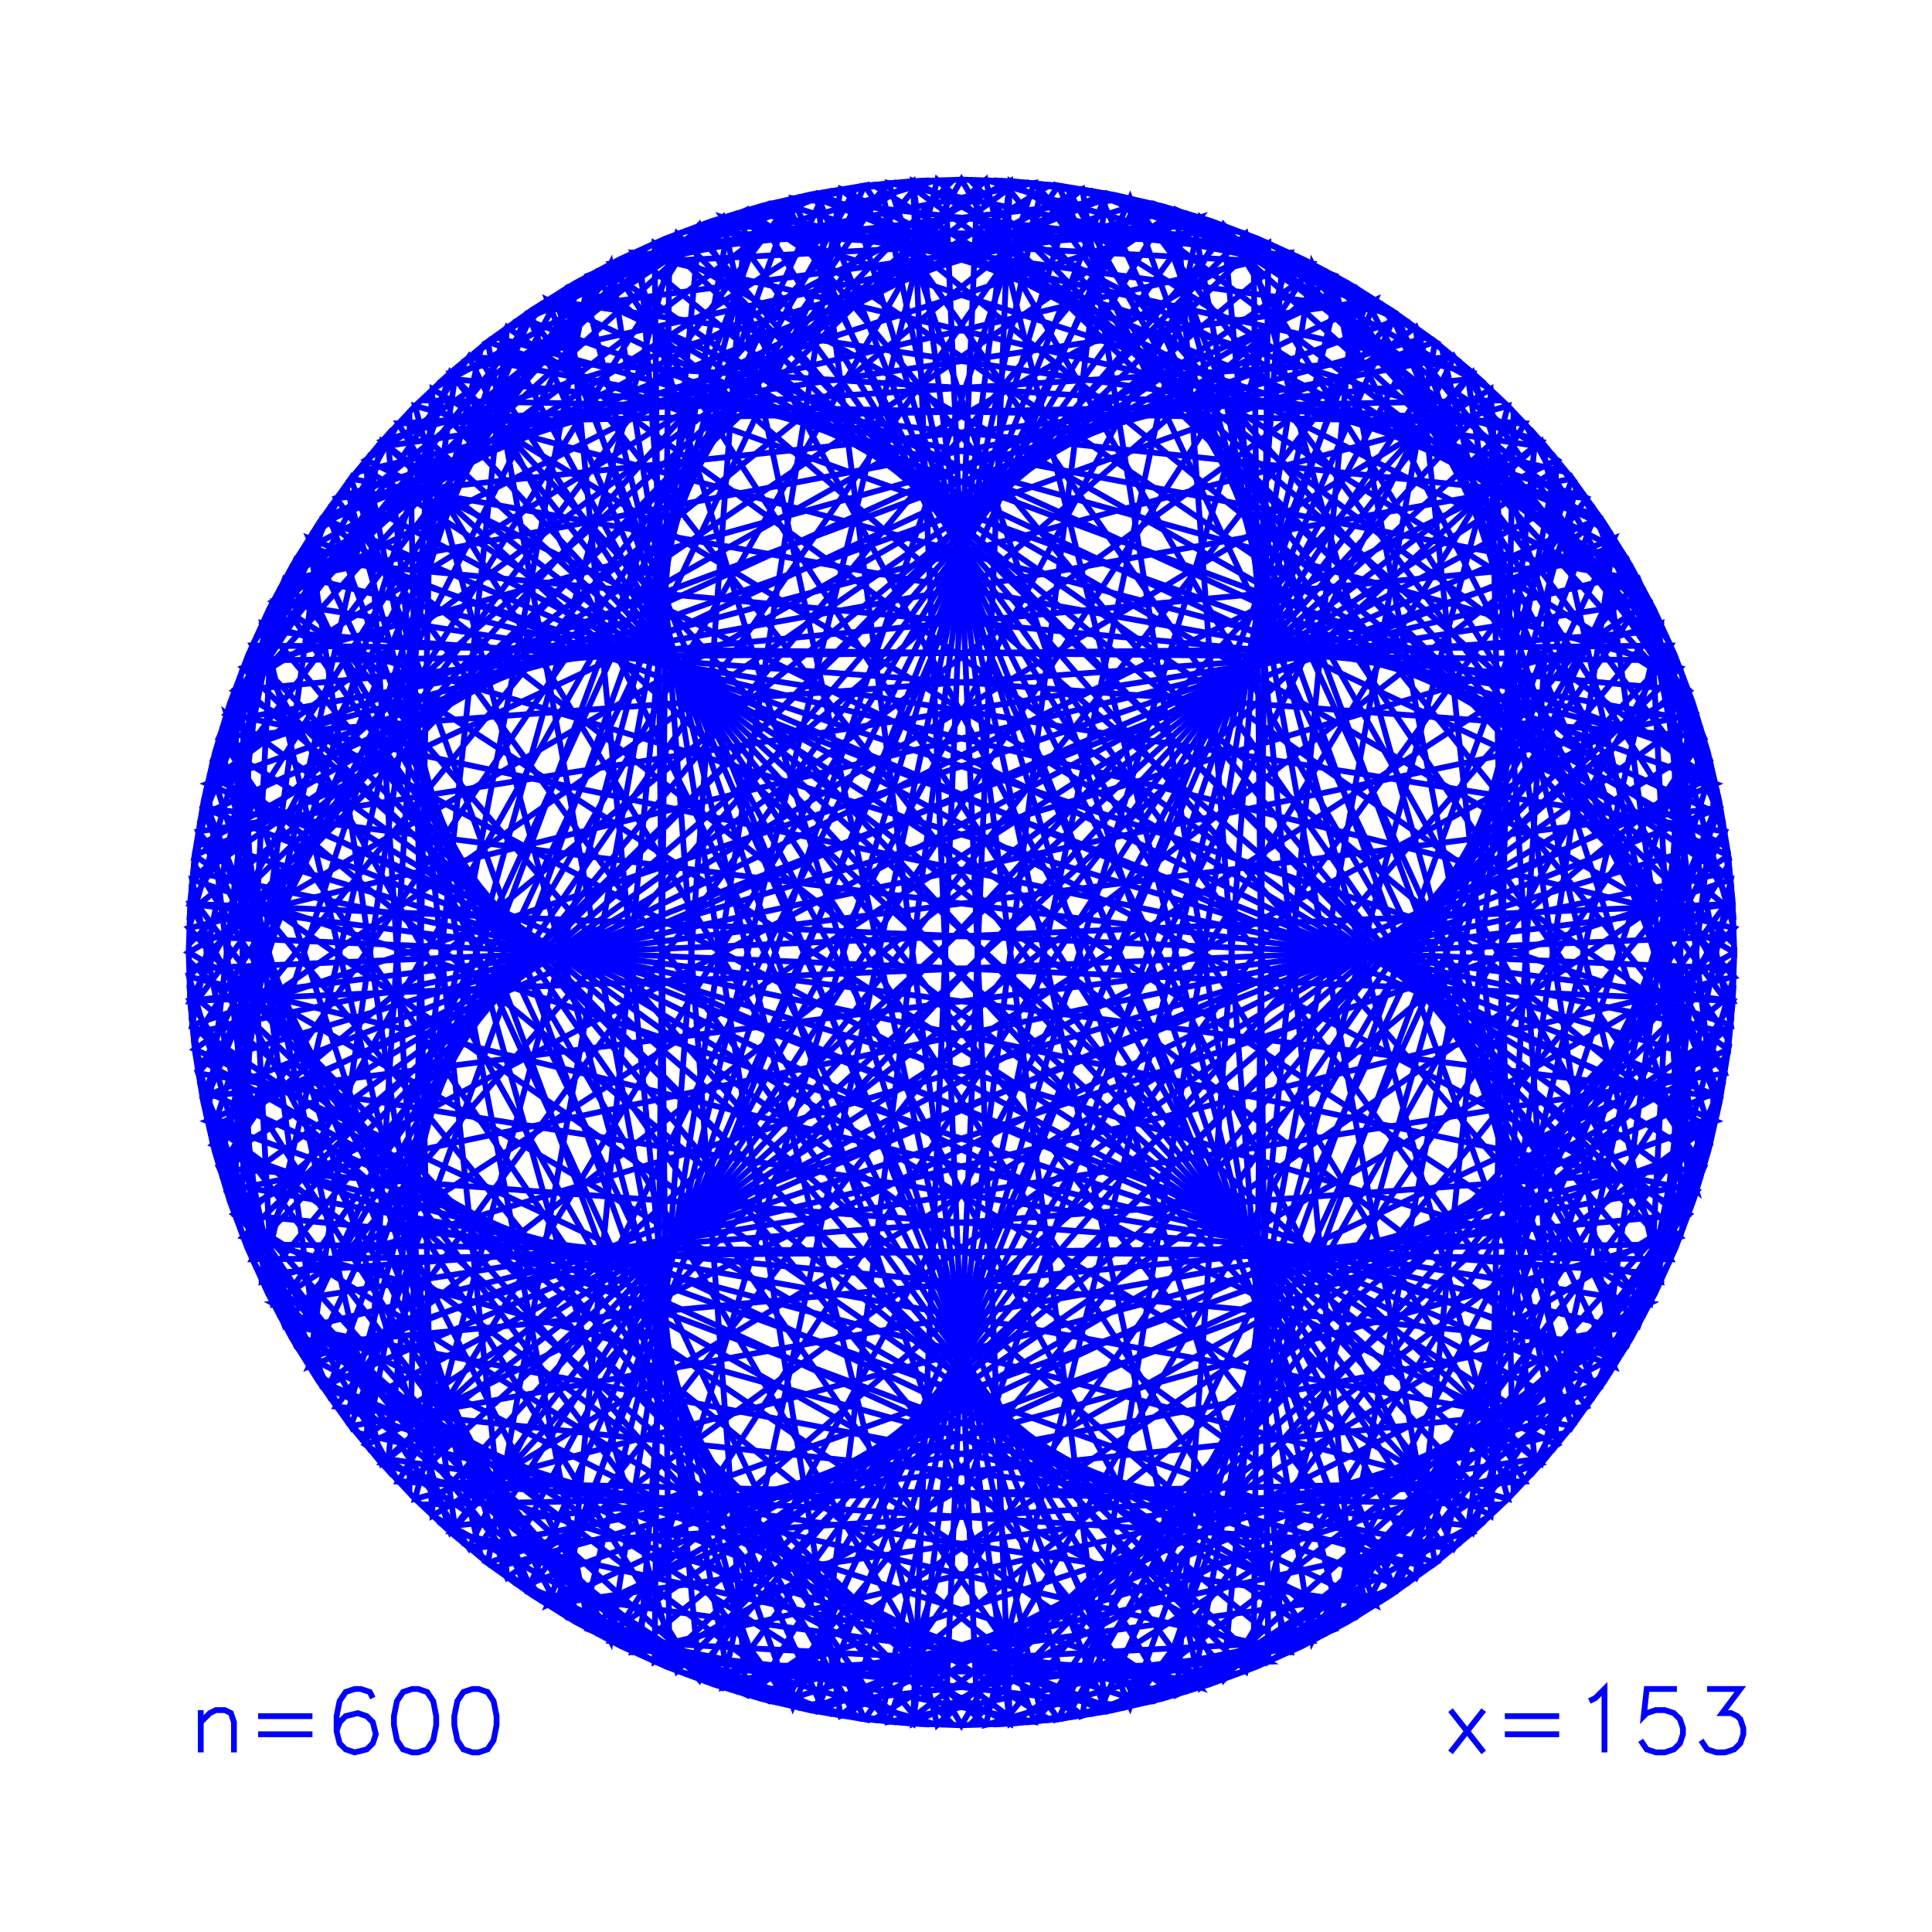 <?xml version="1.0" encoding="utf-8" ?>
<svg xmlns="http://www.w3.org/2000/svg" xmlns:cc="http://creativecommons.org/ns" xmlns:dc="http://purl.org/dc/elements/1.1/" xmlns:ev="http://www.w3.org/2001/xml-events" xmlns:inkscape="http://www.inkscape.org/namespaces/inkscape" xmlns:rdf="http://www.w3.org/1999/02/22-rdf-syntax-ns" xmlns:sodipodi="http://sodipodi.sourceforge.net/DTD/sodipodi-0.dtd" xmlns:xlink="http://www.w3.org/1999/xlink" baseProfile="tiny" height="10.0cm" version="1.2" viewBox="0 0 377.953 377.953" width="10.0cm">
  <defs/>
  <g fill="none" id="layer1" inkscape:groupmode="layer" inkscape:label="1" stroke="#0000ff" stroke-width="1.134" style="display:inline">
    <polyline points="112.5,55.392 339.272,186.319 338.928,176.125 337.947,166.352 336.334,156.663 334.096,147.099 331.119,137.343 327.637,128.159 323.566,119.22 318.923,110.565 313.727,102.229 308.002,94.248 301.77,86.656 295.058,79.484 287.895,72.764 280.311,66.523 272.337,60.787 263.681,55.392 255.02,50.76 246.076,46.7 236.887,43.229 227.493,40.363 217.932,38.112 208.245,36.487 198.473,35.495 188.28,35.138 178.462,35.445 168.685,36.388 158.62,38.038 149.053,40.265 139.294,43.229 130.105,46.7 121.161,50.76 112.5,55.392 104.158,60.577 96.17,66.293 88.286,72.764 81.123,79.484 74.411,86.656 68.179,94.248 62.454,102.229 57.258,110.565 52.615,119.22 48.544,128.159 44.94,137.701 42.085,147.099 39.847,156.663 38.234,166.352 37.254,176.125 36.909,186.319 37.228,196.136 38.184,205.911 39.773,215.604 41.988,225.174 44.94,234.937 48.399,244.13 52.448,253.079 57.069,261.746 62.244,270.094 67.95,278.09 74.162,285.697 81.123,293.153 88.286,299.874 96.17,306.345 104.158,312.061 112.5,317.246 121.5,322.045 130.454,326.082 139.651,329.53 149.053,332.373 158.62,334.6 168.311,336.2 178.085,337.168 187.902,337.5 197.719,337.193 207.496,336.249 217.191,334.673 227.128,332.373 236.53,329.53 245.727,326.082 254.681,322.045 263.681,317.246 272.023,312.061 280.311,306.115 287.895,299.874 295.058,293.153 301.77,285.982 308.232,278.09 313.937,270.094 319.112,261.746 323.733,253.079 327.782,244.13 331.362,234.579 334.193,225.174 336.408,215.604 337.997,205.911 338.953,196.136 339.272,186.319 112.5,317.246"/>
    <polyline points="113.875,318.03 183.342,35.212 339.263,184.736"/>
    <polyline points="339.238,183.153 37.208,195.812 115.258,318.8 71.603,89.952 84.6,296.525 150.493,332.75 324.883,121.949 243.744,45.754 207.039,36.33 315.737,267.326 39.587,157.99 338.973,195.812 260.923,318.8 304.578,89.952 291.581,296.525 225.688,332.75 51.298,121.949 132.437,45.754 169.143,36.33 60.444,267.326 336.594,157.99 37.208,195.812 109.775,57.004"/>
    <polyline points="108.425,57.831 202.318,336.829 116.65,319.555"/>
    <polyline points="118.049,320.296 338.079,167.371 339.139,179.988"/>
    <polyline points="339.065,178.407 164.441,36.999 105.751,59.528"/>
    <polyline points="104.428,60.397 39.587,214.647 120.87,321.734"/>
    <polyline points="122.292,322.43 221.07,333.859 338.866,175.247"/>
    <polyline points="338.741,173.668 334.522,148.722 101.809,62.177"/>
    <polyline points="100.514,63.087 145.912,41.141 125.157,323.778"/>
    <polyline points="126.6,324.43 44.309,233.036 99.228,64.011 331.872,233.036 276.953,64.011 44.309,233.036 338.443,170.516"/>
    <polyline points="338.27,168.943 239.301,328.562 97.953,64.948"/>
    <polyline points="96.687,65.899 328.655,130.665 129.506,325.687"/>
    <polyline points="130.968,326.293 128.049,47.572 337.873,165.801"/>
    <polyline points="337.65,164.234 51.298,250.689 94.185,67.839"/>
    <polyline points="92.949,68.829 256.725,321.022 133.912,327.459"/>
    <polyline points="135.393,328.018 320.572,113.487 337.154,161.107"/>
    <polyline points="336.882,159.547 111.133,56.191 90.51,70.847"/>
    <polyline points="89.306,71.876 60.444,267.326 138.372,329.091"/>
    <polyline points="139.87,329.604 273.067,311.358 336.289,156.437"/>
    <polyline points="335.968,154.887 310.399,97.457 86.931,73.969"/>
    <polyline points="85.76,75.035 95.431,66.862 142.881,330.582"/>
    <polyline points="144.394,331.048 71.603,282.685 335.277,151.797"/>
    <polyline points="334.908,150.257 288.068,299.721 83.452,77.202"/>
    <polyline points="82.315,78.304 298.297,82.828 147.435,331.931"/>
    <polyline points="148.962,332.349 81.189,79.418 334.12,147.19"/>
    <polyline points="333.702,145.663 84.6,296.525 80.076,80.543"/>
    <polyline points="78.974,81.68 301.493,286.297 152.029,333.136"/>
    <polyline points="153.568,333.506 284.457,69.832 332.819,142.623"/>
    <polyline points="332.354,141.11 68.634,93.659 76.807,83.988"/>
    <polyline points="75.741,85.159 99.228,308.627 156.658,334.196"/>
    <polyline points="158.208,334.517 313.13,271.295 331.375,138.098"/>
    <polyline points="330.862,136.601 269.097,58.672 73.647,87.534"/>
    <polyline points="72.619,88.738 57.963,109.362 161.319,335.111"/>
    <polyline points="162.878,335.383 115.258,318.8 329.79,133.621"/>
    <polyline points="329.23,132.14 322.794,254.954 70.601,91.177"/>
    <polyline points="69.611,92.413 252.46,49.526 166.006,335.878"/>
    <polyline points="167.573,336.101 49.343,126.278 328.065,129.196"/>
    <polyline points="327.459,127.734 132.437,326.884 67.67,94.915"/>
    <polyline points="66.72,96.181 330.334,237.53 170.714,336.498"/>
    <polyline points="172.288,336.672 234.808,42.537 326.201,124.828"/>
    <polyline points="325.55,123.385 42.912,144.141 64.859,98.743"/>
    <polyline points="63.948,100.038 150.493,332.75 175.44,336.97"/>
    <polyline points="177.018,337.094 335.631,219.298 324.202,120.52"/>
    <polyline points="323.505,119.099 216.419,37.816 62.169,102.657"/>
    <polyline points="61.299,103.98 38.771,162.669 180.178,337.293"/>
    <polyline points="181.76,337.367 169.143,336.308 322.068,116.277"/>
    <polyline points="321.327,114.878 338.601,200.546 59.603,106.653"/>
    <polyline points="58.776,108.003 197.583,35.436 184.924,337.467"/>
    <polyline points="186.507,337.492 36.984,181.57 319.802,112.103"/>
    <polyline points="319.017,110.728 188.091,337.5 57.164,110.728"/>
    <polyline points="56.38,112.103 339.197,181.57 189.674,337.492"/>
    <polyline points="191.257,337.467 178.598,35.436 317.406,108.003"/>
    <polyline points="316.578,106.653 37.58,200.546 54.854,114.878"/>
    <polyline points="54.113,116.277 207.039,336.308 194.421,337.367"/>
    <polyline points="196.003,337.293 337.41,162.669 314.882,103.98"/>
    <polyline points="314.012,102.657 159.762,37.816 52.676,119.099"/>
    <polyline points="51.979,120.52 40.55,219.298 199.163,337.094"/>
    <polyline points="200.741,336.97 225.688,332.75 312.233,100.038"/>
    <polyline points="311.322,98.743 333.269,144.141 50.631,123.385"/>
    <polyline points="49.98,124.828 141.373,42.537 203.893,336.672"/>
    <polyline points="205.467,336.498 45.847,237.53 309.461,96.181"/>
    <polyline points="308.511,94.915 243.744,326.884 48.722,127.734"/>
    <polyline points="48.116,129.196 326.838,126.278 208.608,336.101"/>
    <polyline points="210.175,335.878 123.721,49.526 306.57,92.413"/>
    <polyline points="305.58,91.177 53.387,254.954 46.951,132.14"/>
    <polyline points="46.391,133.621 260.923,318.8 213.303,335.383"/>
    <polyline points="214.862,335.111 318.219,109.362 303.562,88.738"/>
    <polyline points="302.534,87.534 107.084,58.672 45.319,136.601"/>
    <polyline points="44.806,138.098 63.052,271.295 217.973,334.517"/>
    <polyline points="219.523,334.196 276.953,308.627 300.44,85.159"/>
    <polyline points="299.375,83.988 307.547,93.659 43.827,141.11"/>
    <polyline points="43.362,142.623 91.724,69.832 222.613,333.506"/>
    <polyline points="224.152,333.136 74.688,286.297 297.207,81.68"/>
    <polyline points="296.105,80.543 291.581,296.525 42.479,145.663"/>
    <polyline points="42.061,147.19 294.992,79.418 227.219,332.349"/>
    <polyline points="228.746,331.931 77.884,82.828 293.866,78.304"/>
    <polyline points="292.729,77.202 88.113,299.721 41.273,150.257"/>
    <polyline points="40.904,151.797 304.578,282.685 231.787,331.048"/>
    <polyline points="233.3,330.582 280.75,66.862 290.421,75.035"/>
    <polyline points="289.25,73.969 65.782,97.457 40.213,154.887"/>
    <polyline points="39.892,156.437 103.114,311.358 236.311,329.604"/>
    <polyline points="237.809,329.091 315.737,267.326 286.875,71.876"/>
    <polyline points="285.672,70.847 265.048,56.191 39.299,159.547"/>
    <polyline points="39.027,161.107 55.609,113.487 240.788,328.018"/>
    <polyline points="242.269,327.459 119.456,321.022 283.232,68.829"/>
    <polyline points="281.996,67.839 324.883,250.689 38.531,164.234"/>
    <polyline points="38.308,165.801 248.132,47.572 245.213,326.293"/>
    <polyline points="246.676,325.687 47.526,130.665 279.495,65.899"/>
    <polyline points="278.228,64.948 136.88,328.562 37.911,168.943"/>
    <polyline points="37.738,170.516 331.872,233.036 249.581,324.43"/>
    <polyline points="251.024,323.778 230.269,41.141 275.667,63.087"/>
    <polyline points="274.372,62.177 41.659,148.722 37.44,173.668"/>
    <polyline points="37.315,175.247 155.111,333.859 253.889,322.43"/>
    <polyline points="255.311,321.734 336.594,214.647 271.753,60.397"/>
    <polyline points="270.43,59.528 211.74,36.999 37.117,178.407"/>
    <polyline points="37.042,179.988 38.102,167.371 258.132,320.296"/>
    <polyline points="259.531,319.555 173.863,336.829 267.756,57.831"/>
    <polyline points="266.406,57.004 338.973,195.812 36.943,183.153"/>
    <polyline points="36.918,184.736 192.839,35.212 262.306,318.03"/>
    <polyline points="263.681,317.246 36.909,186.319 263.681,55.392"/>
    <polyline points="262.306,54.608 192.839,337.425 265.048,316.447 239.301,44.075 128.049,47.572 95.431,66.862 335.631,153.34 63.052,271.295 301.493,86.341 333.269,228.497 202.318,35.809 339.197,191.068 318.219,263.276 45.847,237.53 49.343,126.278 68.634,93.659 155.111,333.859 273.067,61.28 88.113,299.721 230.269,331.497 37.58,200.546 192.839,337.425 36.918,187.902"/>
    <polyline points="36.943,189.485 338.973,176.826 39.587,214.647 315.737,105.312 207.039,336.308 243.744,326.884 324.883,250.689 150.493,39.887 84.6,76.113 71.603,282.685 115.258,53.838 37.208,176.826 336.594,214.647 60.444,105.312 169.143,336.308 132.437,326.884 51.298,250.689 225.688,39.887 291.581,76.113 304.578,282.685 260.923,53.838 338.973,176.826 266.406,315.634"/>
    <polyline points="267.756,314.807 173.863,35.809 259.531,53.083"/>
    <polyline points="258.132,52.342 38.102,205.267 269.097,313.965 159.762,37.816 197.583,337.202 320.572,259.151 91.724,302.806 298.297,289.81 334.522,223.916 123.721,49.526 47.526,130.665 38.102,167.371 269.097,58.672 159.762,334.822 197.583,35.436 320.572,113.487 91.724,69.832 298.297,82.828 334.522,148.722 123.721,323.112 47.526,241.972 38.102,205.267 37.042,192.65"/>
    <polyline points="37.117,194.231 211.74,335.639 53.387,254.954 337.41,209.969 256.725,51.615 211.74,335.639 270.43,313.11"/>
    <polyline points="271.753,312.241 336.594,157.99 255.311,50.904"/>
    <polyline points="253.889,50.208 155.111,38.779 273.067,311.358 88.113,72.916 230.269,41.141 37.58,172.091 192.839,35.212 265.048,56.191 239.301,328.562 128.049,325.066 95.431,305.775 335.631,219.298 63.052,101.343 301.493,286.297 333.269,144.141 202.318,336.829 339.197,181.57 318.219,109.362 45.847,135.108 49.343,246.36 68.634,278.979 155.111,38.779 37.315,197.391"/>
    <polyline points="37.44,198.969 41.659,223.916 77.884,289.81 284.457,302.806 55.609,259.151 178.598,337.202 216.419,37.816 107.084,313.965 338.079,205.267 328.655,241.972 252.46,323.112 41.659,148.722 77.884,82.828 284.457,69.832 55.609,113.487 178.598,35.436 216.419,334.822 107.084,58.672 338.079,167.371 328.655,130.665 252.46,49.526 41.659,223.916 274.372,310.461"/>
    <polyline points="275.667,309.551 230.269,331.497 251.024,48.86"/>
    <polyline points="249.581,48.208 331.872,139.601 276.953,308.627 44.309,139.601 99.228,308.627 331.872,139.601 37.738,202.122"/>
    <polyline points="37.911,203.695 136.88,44.075 278.228,307.69"/>
    <polyline points="279.495,306.739 47.526,241.972 246.676,46.951"/>
    <polyline points="245.213,46.345 248.132,325.066 280.75,305.775 40.55,219.298 313.13,101.343 74.688,286.297 42.912,144.141 173.863,336.829 36.984,181.57 57.963,109.362 330.334,135.108 326.838,246.36 307.547,278.979 221.07,38.779 103.114,311.358 288.068,72.916 145.912,41.141 338.601,172.091 183.342,35.212 111.133,56.191 136.88,328.562 248.132,325.066 38.308,206.837"/>
    <polyline points="38.531,208.404 324.883,121.949 281.996,304.798"/>
    <polyline points="283.232,303.809 119.456,51.615 242.269,45.179"/>
    <polyline points="240.788,44.62 55.609,259.151 39.027,211.531"/>
    <polyline points="39.299,213.091 265.048,316.447 285.672,301.79"/>
    <polyline points="286.875,300.762 315.737,105.312 237.809,43.547"/>
    <polyline points="236.311,43.034 103.114,61.28 39.892,216.201"/>
    <polyline points="40.213,217.751 65.782,275.181 234.808,330.101 65.782,97.457 234.808,42.537 65.782,275.181 289.25,298.668"/>
    <polyline points="290.421,297.603 280.75,305.775 233.3,42.056"/>
    <polyline points="231.787,41.59 304.578,89.952 40.904,220.841"/>
    <polyline points="41.273,222.381 88.113,72.916 292.729,295.435"/>
    <polyline points="293.866,294.334 77.884,289.81 228.746,40.707"/>
    <polyline points="227.219,40.289 294.992,293.22 42.061,225.447"/>
    <polyline points="42.479,226.975 291.581,76.113 296.105,292.095"/>
    <polyline points="297.207,290.958 74.688,86.341 224.152,39.502"/>
    <polyline points="222.613,39.132 91.724,302.806 43.362,230.015"/>
    <polyline points="43.827,231.528 307.547,278.979 299.375,288.65"/>
    <polyline points="300.44,287.479 276.953,64.011 219.523,38.441"/>
    <polyline points="217.973,38.12 63.052,101.343 44.806,234.54"/>
    <polyline points="45.319,236.037 107.084,313.965 302.534,285.104"/>
    <polyline points="303.562,283.9 318.219,263.276 214.862,37.527"/>
    <polyline points="213.303,37.255 260.923,53.838 46.391,239.016"/>
    <polyline points="46.951,240.497 53.387,117.684 337.41,162.669 256.725,321.022 211.74,36.999 53.387,117.684 305.58,281.46"/>
    <polyline points="306.57,280.225 123.721,323.112 210.175,36.76"/>
    <polyline points="208.608,36.536 326.838,246.36 48.116,243.441"/>
    <polyline points="48.722,244.904 243.744,45.754 308.511,277.723"/>
    <polyline points="309.461,276.457 45.847,135.108 205.467,36.14"/>
    <polyline points="203.893,35.966 141.373,330.101 310.399,275.181 141.373,42.537 310.399,97.457 141.373,330.101 49.98,247.81"/>
    <polyline points="50.631,249.253 333.269,228.497 311.322,273.895"/>
    <polyline points="312.233,272.6 225.688,39.887 200.741,35.668"/>
    <polyline points="199.163,35.544 40.55,153.34 51.979,252.118"/>
    <polyline points="52.676,253.539 159.762,334.822 314.012,269.981"/>
    <polyline points="314.882,268.658 337.41,209.969 196.003,35.345"/>
    <polyline points="194.421,35.27 207.039,36.33 54.113,256.361"/>
    <polyline points="54.854,257.76 37.58,172.091 316.578,265.985"/>
    <polyline points="317.406,264.635 178.598,337.202 191.257,35.171"/>
    <polyline points="189.674,35.146 339.197,191.068 56.38,260.534"/>
    <polyline points="57.164,261.909 188.091,35.138 319.017,261.909"/>
    <polyline points="319.802,260.534 36.984,191.068 57.963,263.276 330.334,237.53 326.838,126.278 307.547,93.659 221.07,333.859 103.114,61.28 288.068,299.721 145.912,331.497 338.601,200.546 183.342,337.425 111.133,316.447 136.88,44.075 248.132,47.572 280.75,66.862 40.55,153.34 313.13,271.295 74.688,86.341 42.912,228.497 173.863,35.809 36.984,191.068 186.507,35.146"/>
    <polyline points="184.924,35.171 197.583,337.202 58.776,264.635"/>
    <polyline points="59.603,265.985 338.601,172.091 321.327,257.76"/>
    <polyline points="322.068,256.361 169.143,36.33 181.76,35.27"/>
    <polyline points="180.178,35.345 38.771,209.969 119.456,51.615 164.441,335.639 322.794,254.954 38.771,209.969 61.299,268.658"/>
    <polyline points="62.169,269.981 216.419,334.822 323.505,253.539"/>
    <polyline points="324.202,252.118 335.631,153.34 177.018,35.544"/>
    <polyline points="175.44,35.668 150.493,39.887 63.948,272.6"/>
    <polyline points="64.859,273.895 42.912,228.497 325.55,249.253"/>
    <polyline points="326.201,247.81 234.808,330.101 172.288,35.966"/>
    <polyline points="170.714,36.14 330.334,135.108 66.72,276.457"/>
    <polyline points="67.67,277.723 132.437,45.754 327.459,244.904"/>
    <polyline points="328.065,243.441 49.343,246.36 167.573,36.536"/>
    <polyline points="166.006,36.76 252.46,323.112 69.611,280.225"/>
    <polyline points="70.601,281.46 322.794,117.684 38.771,162.669 119.456,321.022 164.441,36.999 322.794,117.684 329.23,240.497"/>
    <polyline points="329.79,239.016 115.258,53.838 162.878,37.255"/>
    <polyline points="161.319,37.527 57.963,263.276 72.619,283.9"/>
    <polyline points="73.647,285.104 269.097,313.965 330.862,236.037"/>
    <polyline points="331.375,234.54 313.13,101.343 158.208,38.12"/>
    <polyline points="156.658,38.441 99.228,64.011 75.741,287.479"/>
    <polyline points="76.807,288.65 68.634,278.979 332.354,231.528"/>
    <polyline points="332.819,230.015 284.457,302.806 153.568,39.132"/>
    <polyline points="152.029,39.502 301.493,86.341 78.974,290.958"/>
    <polyline points="80.076,292.095 84.6,76.113 333.702,226.975"/>
    <polyline points="334.12,225.447 81.189,293.22 148.962,40.289"/>
    <polyline points="147.435,40.707 298.297,289.81 82.315,294.334"/>
    <polyline points="83.452,295.435 288.068,72.916 334.908,222.381"/>
    <polyline points="335.277,220.841 71.603,89.952 144.394,41.59"/>
    <polyline points="142.881,42.056 95.431,305.775 85.76,297.603"/>
    <polyline points="86.931,298.668 310.399,275.181 335.968,217.751"/>
    <polyline points="336.289,216.201 273.067,61.28 139.87,43.034"/>
    <polyline points="138.372,43.547 60.444,105.312 89.306,300.762"/>
    <polyline points="90.51,301.79 111.133,316.447 336.882,213.091"/>
    <polyline points="337.154,211.531 320.572,259.151 135.393,44.62"/>
    <polyline points="133.912,45.179 256.725,51.615 92.949,303.809"/>
    <polyline points="94.185,304.798 51.298,121.949 337.65,208.404"/>
    <polyline points="337.873,206.837 128.049,325.066 130.968,46.345"/>
    <polyline points="129.506,46.951 328.655,241.972 96.687,306.739"/>
    <polyline points="97.953,307.69 239.301,44.075 338.27,203.695"/>
    <polyline points="338.443,202.122 44.309,139.601 126.6,48.208"/>
    <polyline points="125.157,48.86 145.912,331.497 100.514,309.551"/>
    <polyline points="101.809,310.461 334.522,223.916 338.741,198.969"/>
    <polyline points="338.866,197.391 221.07,38.779 122.292,50.208"/>
    <polyline points="120.87,50.904 39.587,157.99 104.428,312.241"/>
    <polyline points="105.751,313.11 164.441,335.639 339.065,194.231"/>
    <polyline points="339.139,192.65 338.079,205.267 118.049,52.342"/>
    <polyline points="116.65,53.083 202.318,35.809 108.425,314.807"/>
    <polyline points="109.775,315.634 37.208,176.826 339.238,189.485"/>
    <polyline points="339.263,187.902 183.342,337.425 113.875,54.608"/>
    <polyline points="72.933,332.185 72.343,331.004 70.571,330.413 69.39,330.413 67.618,331.004 66.437,332.776 65.847,335.728 65.847,338.681 66.437,341.043 67.618,342.224 69.39,342.815 71.752,342.224 72.933,341.043 73.524,339.272 72.933,336.909 71.752,335.728 69.98,335.138 67.618,335.728 66.437,336.909 65.847,338.681"/>
    <line x1="61.122" x2="50.492" y1="339.272" y2="339.272"/>
    <line x1="50.492" x2="61.122" y1="335.728" y2="335.728"/>
    <polyline points="45.768,342.815 45.768,336.909 45.177,335.138 43.996,334.547 42.224,334.547 41.043,335.138 39.272,336.909"/>
    <line x1="39.272" x2="39.272" y1="334.547" y2="342.815"/>
    <polygon points="85.335,335.728 84.744,332.776 83.563,331.004 81.791,330.413 80.61,330.413 78.839,331.004 77.657,332.776 77.067,335.728 77.067,337.5 77.657,340.453 78.839,342.224 80.61,342.815 81.791,342.815 83.563,342.224 84.744,340.453 85.335,337.5"/>
    <polygon points="88.878,335.728 88.878,337.5 89.469,340.453 90.65,342.224 92.421,342.815 93.602,342.815 95.374,342.224 96.555,340.453 97.146,337.5 97.146,335.728 96.555,332.776 95.374,331.004 93.602,330.413 92.421,330.413 90.65,331.004 89.469,332.776"/>
    <line x1="283.76" x2="290.256" y1="334.547" y2="342.815"/>
    <line x1="294.39" x2="305.02" y1="339.272" y2="339.272"/>
    <line x1="305.02" x2="294.39" y1="335.728" y2="335.728"/>
    <line x1="290.256" x2="283.76" y1="334.547" y2="342.815"/>
    <polyline points="310.925,332.776 312.106,332.185 313.878,330.413 313.878,342.815"/>
    <polyline points="320.965,340.453 322.146,342.224 323.917,342.815 325.689,342.815 327.461,342.224 328.642,341.043 329.232,339.272 329.232,338.091 328.642,336.319 327.461,335.138 325.689,334.547 323.917,334.547 322.146,335.138 321.555,335.728 322.146,330.413 328.051,330.413"/>
    <polyline points="333.957,330.413 340.453,330.413 336.909,335.138 338.681,335.138 339.862,335.728 340.453,336.319 341.043,338.091 341.043,339.272 340.453,341.043 339.272,342.224 337.5,342.815 335.728,342.815 333.957,342.224 332.776,340.453"/>
  </g>
</svg>
